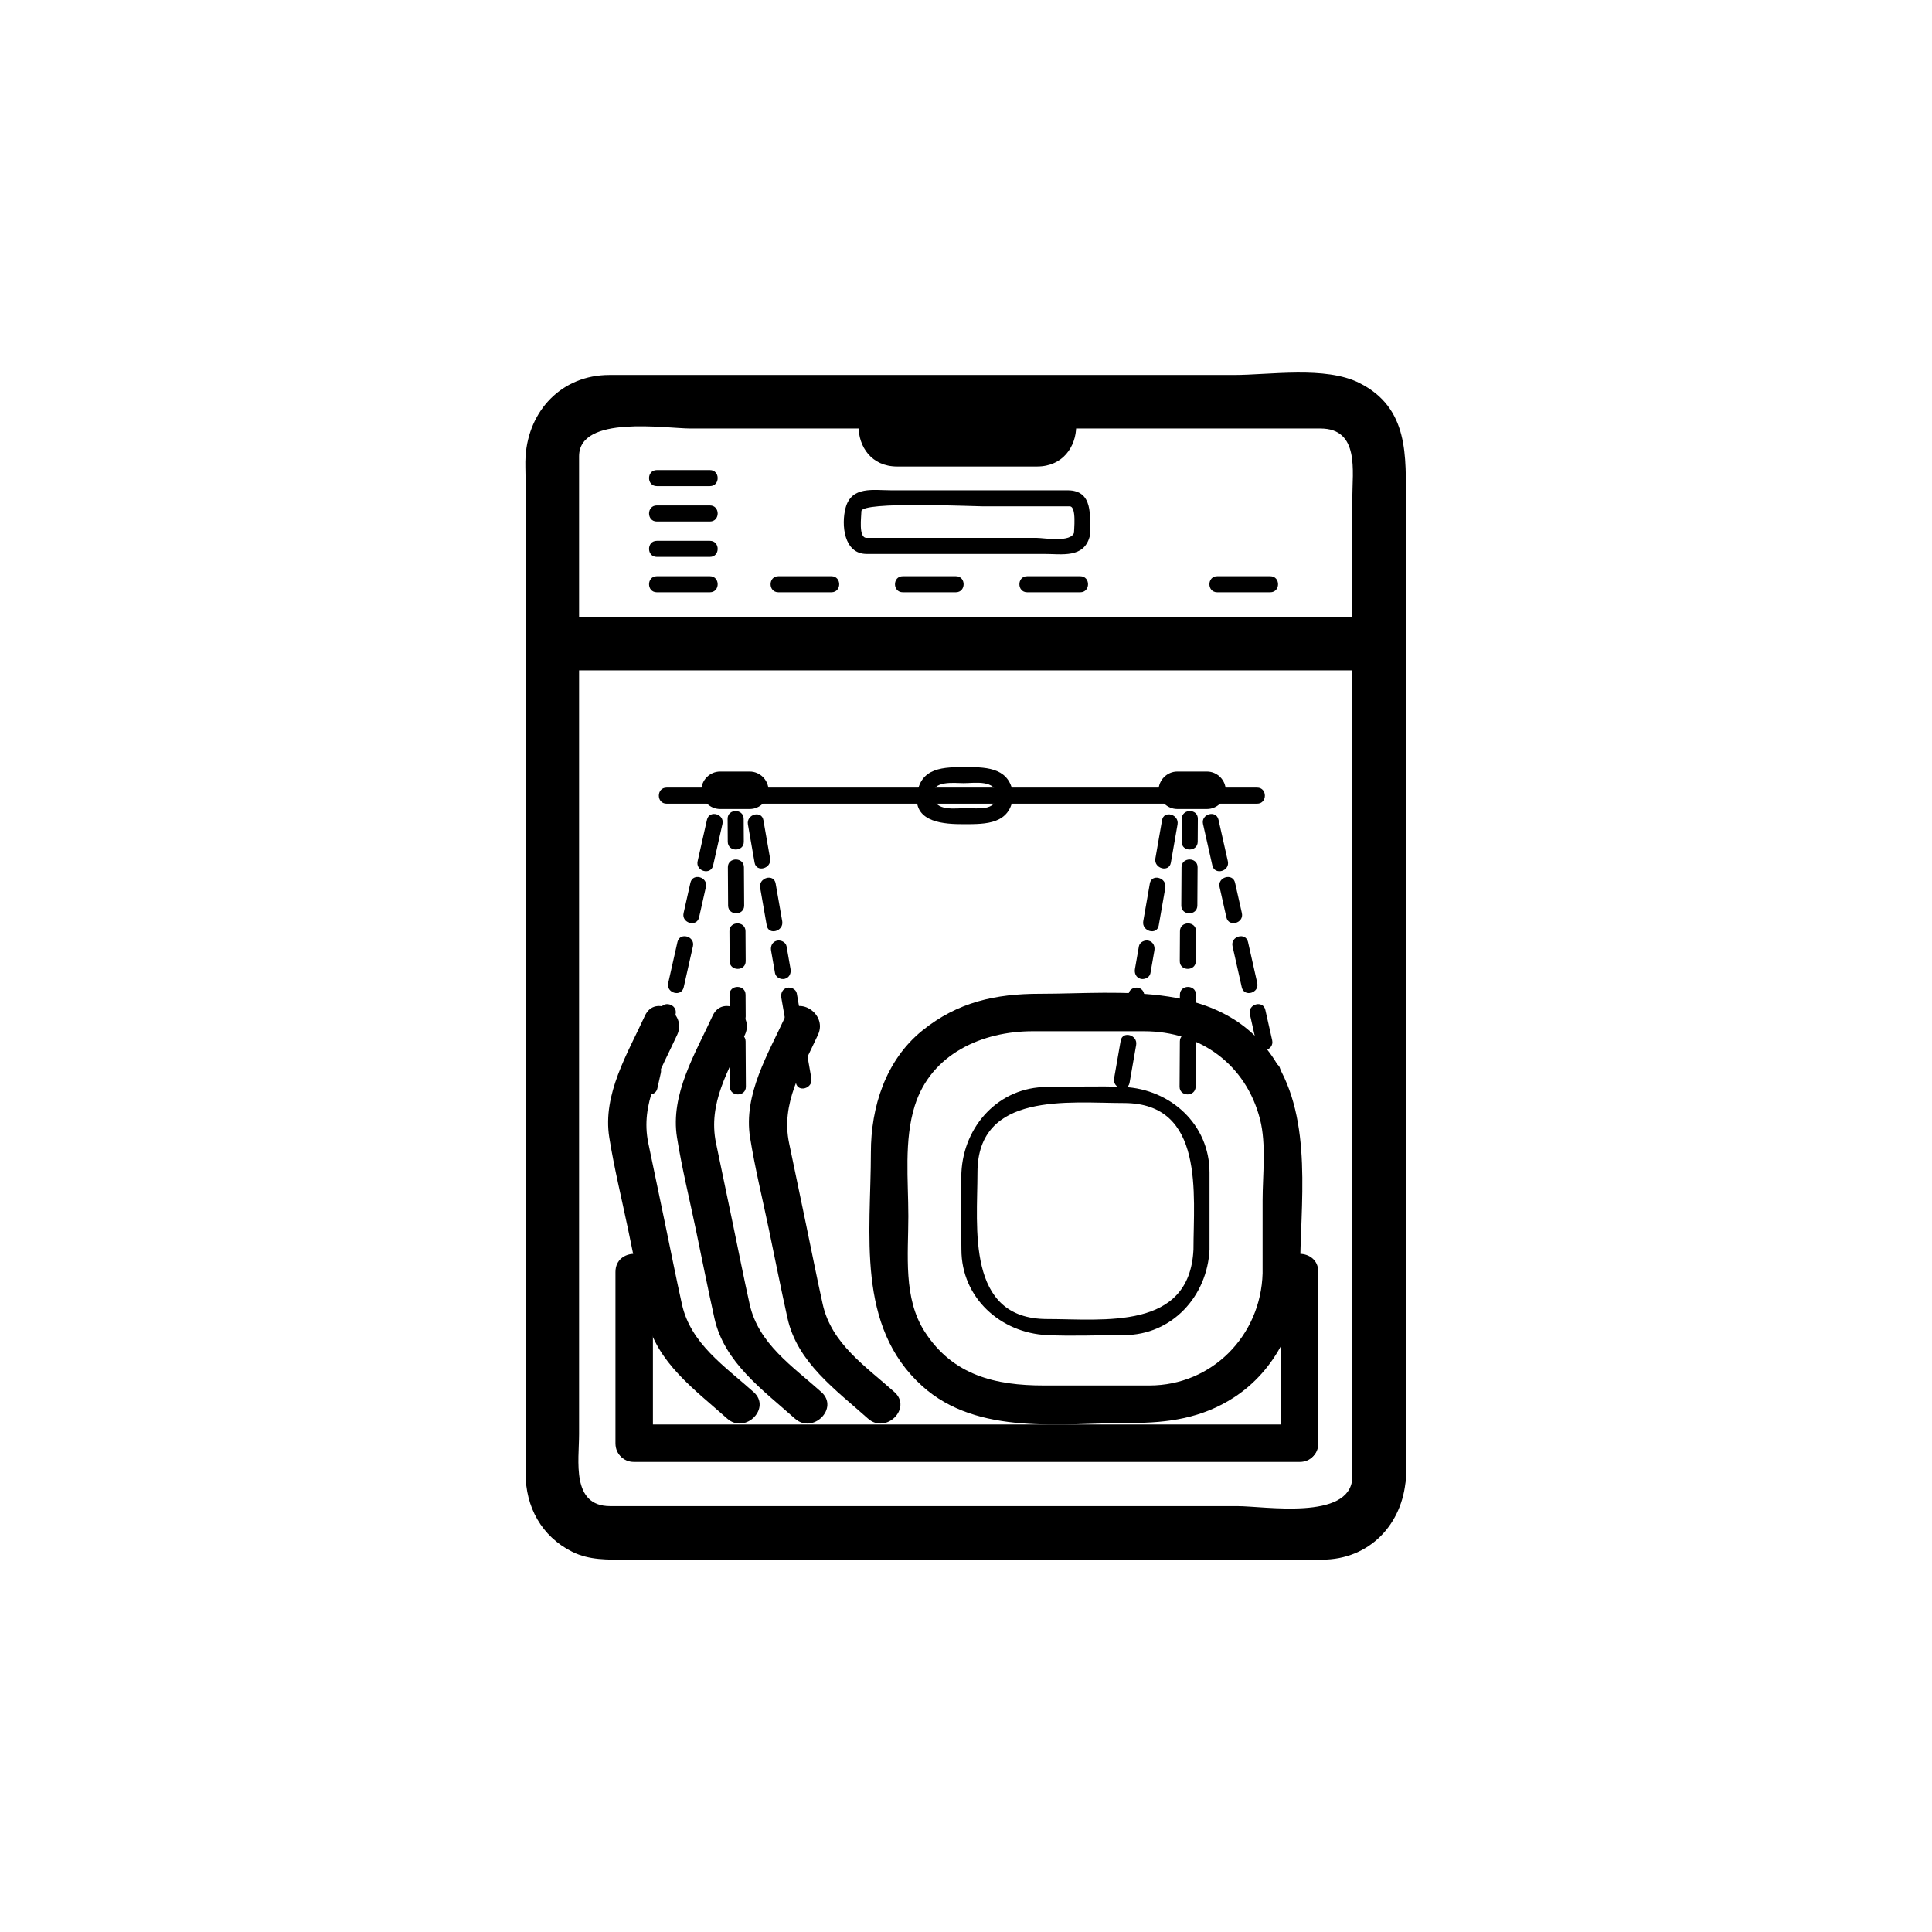 <?xml version="1.0" encoding="iso-8859-1"?>
<!-- Generator: Adobe Illustrator 16.0.0, SVG Export Plug-In . SVG Version: 6.00 Build 0)  -->
<!DOCTYPE svg PUBLIC "-//W3C//DTD SVG 1.1//EN" "http://www.w3.org/Graphics/SVG/1.1/DTD/svg11.dtd">
<svg version="1.1" xmlns="http://www.w3.org/2000/svg" xmlns:xlink="http://www.w3.org/1999/xlink" x="0px" y="0px" width="361px"
	 height="361px" viewBox="0 0 361 361" style="enable-background:new 0 0 361 361;" xml:space="preserve">
<g id="scene_x5F_dishwasher">
	<g>
		<g>
			<path style="fill:#000000;" d="M257.686,115.265c-48.647,0-97.294,0-145.942,0c-2.517,0-5.034,0-7.551,0c-6.449,0-6.449,10,0,10
				c48.647,0,97.294,0,145.942,0c2.517,0,5.034,0,7.551,0C264.134,125.265,264.134,115.265,257.686,115.265L257.686,115.265z"/>
		</g>
	</g>
	<g>
		<g>
			<path style="fill:#000000;" d="M252.686,276.238c-0.532,7.91-16.387,5.186-21.503,5.186c-14.594,0-29.187,0-43.779,0
				c-24.468,0-48.936,0-73.403,0c-7.307,0-5.8-8.537-5.8-13.446c0-10.97,0-21.938,0-32.908c0-31.835,0-63.67,0-95.506
				c0-18.101,0-36.202,0-54.303c0-7.789,16.191-5.193,20.83-5.193c14.487,0,28.975,0,43.462,0c24.744,0,49.488,0,74.232,0
				c7.356,0,5.961,8.011,5.961,13.014c0,10.835,0,21.67,0,32.506c0,50.208,0,100.416,0,150.624
				C252.686,276.22,252.686,276.229,252.686,276.238c0,6.448,10,6.448,10,0c0-49.658,0-99.317,0-148.975c0-11.102,0-22.204,0-33.306
				c0-8.689,0.648-17.717-8.697-22.407c-6.351-3.187-16.718-1.483-23.49-1.483c-14.695,0-29.392,0-44.087,0
				c-24.185,0-48.369,0-72.553,0c-8.85,0-15.08,6.593-15.658,15.186c-0.091,1.352,0,2.741,0,4.095c0,9.405,0,18.81,0,28.215
				c0,52.567,0,105.133,0,157.701c0,6.304,2.96,11.797,8.697,14.676c3.232,1.622,6.694,1.483,10.172,1.483
				c11.157,0,22.313,0,33.47,0c29.31,0,58.62,0,87.93,0c2.853,0,5.705,0,8.559,0c8.85,0,15.079-6.593,15.657-15.186
				C263.119,269.798,253.116,269.84,252.686,276.238z"/>
		</g>
	</g>
	<g>
		<g>
			<path style="fill:#000000;" d="M167.634,87.167c8.715,0,17.43,0,26.146,0c9.686,0,9.771-15.003,0.107-15.003
				c-8.715,0-17.43,0-26.145,0C158.056,72.165,157.97,87.167,167.634,87.167L167.634,87.167z"/>
		</g>
	</g>
	<g id="buegeleisen_4_" style="display:none;">
		<g style="display:inline;">
			<g>
				<path style="fill:#000000;" d="M253.74,279.667c-0.229,2.271-14.503,0.999-16.25,0.999c-1.748,0.001-16.021,1.273-16.25-0.999
					c-0.854-8.468,0-17.463,0-25.963c0-15.986,0-31.973,0-47.959c0-6.066,0-12.134,0-18.2c0-1.625-0.883-6.16,0.293-7.585
					c0.074-0.089-1.234-0.999,0.46,0.139c-0.136-0.091,1.265,1.149,1.655,1.534c1.773,1.746,3.346,3.713,4.839,5.699
					c4.051,5.388,7.639,11.131,11.136,16.887c5.16,8.495,10.021,17.187,14.636,25.99c0.456,0.871-0.519-3.93-0.519-1.035
					c0,1.706,0,3.413,0,5.119c0,5.852,0,11.703,0,17.555C253.74,261.121,253.74,270.394,253.74,279.667c0,6.448,10,6.448,10,0
					c0-12.158,0-24.315,0-36.474c0-4.989,0-9.979,0-14.97c0-3.185-2.927-6.989-4.371-9.643c-7.63-14.024-15.564-28.286-25.678-40.7
					c-3.882-4.765-9.651-10.675-16.31-7.061c-5.069,2.752-6.142,7.44-6.142,12.654c0,27.693,0,55.387,0,83.08
					c0,8.863-2.157,24.112,11.168,24.112c6.34,0,12.68,0,19.021-0.001c5.582,0,13.565,1.337,18.202-2.488
					c2.727-2.25,3.764-5.079,4.109-8.511C264.387,273.252,254.381,273.314,253.74,279.667z"/>
			</g>
		</g>
		<g style="display:inline;">
			<g>
				<path style="fill:#000000;" d="M281.832,233.332c0,17.778,0,35.557,0,53.335c0,6.448,10,6.448,10,0c0-17.778,0-35.557,0-53.335
					C291.832,226.884,281.832,226.884,281.832,233.332L281.832,233.332z"/>
			</g>
		</g>
		<g style="display:inline;">
			<g>
				<path style="fill:#000000;" d="M221.083,291.332c21.806,0,43.611,0.001,65.417,0.001c6.448,0,6.448-10,0-10
					c-21.806,0-43.611-0.001-65.417-0.001C214.635,281.332,214.635,291.332,221.083,291.332L221.083,291.332z"/>
			</g>
		</g>
		<g style="display:inline;">
			<g>
				<path style="fill:#000000;" d="M260.166,237.104c0,6.757,0,13.513,0,20.27c0,4.514,7,4.514,7,0c0-6.757,0-13.513,0-20.27
					C267.166,232.59,260.166,232.59,260.166,237.104L260.166,237.104z"/>
			</g>
		</g>
	</g>
	<path style="fill:none;stroke:#000000;stroke-miterlimit:10;" d="M44.239,121.792"/>
	<g>
		<g>
			<path style="fill:#000000;" d="M122.728,110.667c3.307,0,6.613,0,9.92,0c1.935,0,1.935-3,0-3c-3.307,0-6.613,0-9.92,0
				C120.793,107.667,120.793,110.667,122.728,110.667L122.728,110.667z"/>
		</g>
	</g>
	<g>
		<g>
			<path style="fill:#000000;" d="M122.728,90.833c3.307,0,6.613,0,9.92,0c1.935,0,1.935-3,0-3c-3.307,0-6.613,0-9.92,0
				C120.793,87.833,120.793,90.833,122.728,90.833L122.728,90.833z"/>
		</g>
	</g>
	<g>
		<g>
			<path style="fill:#000000;" d="M227.436,110.667c3.307,0,6.613,0,9.92,0c1.935,0,1.935-3,0-3c-3.307,0-6.613,0-9.92,0
				C225.501,107.667,225.501,110.667,227.436,110.667L227.436,110.667z"/>
		</g>
	</g>
	<g>
		<g>
			<path style="fill:#000000;" d="M122.728,104.056c3.307,0,6.613,0,9.92,0c1.935,0,1.935-3,0-3c-3.307,0-6.613,0-9.92,0
				C120.793,101.056,120.793,104.056,122.728,104.056L122.728,104.056z"/>
		</g>
	</g>
	<g>
		<g>
			<path style="fill:#000000;" d="M122.728,97.445c3.307,0,6.613,0,9.92,0c1.935,0,1.935-3,0-3c-3.307,0-6.613,0-9.92,0
				C120.793,94.445,120.793,97.445,122.728,97.445L122.728,97.445z"/>
		</g>
	</g>
	<g>
		<g>
			<path style="fill:#000000;" d="M200.72,99.452c-0.543,2.007-5.591,1.049-7.081,1.049c-4.938,0-9.874,0-14.811,0
				c-4.534,0-9.067,0-13.601,0c-1.107,0-2.215,0-3.323,0c-1.547,0-0.948-4.021-0.948-4.982c0-1.879,20.847-0.904,22.824-0.904
				c4.401,0,8.803,0,13.204,0c0.966,0,1.932,0,2.897,0c1.316,0,0.783,4.425,0.783,5.236c0,1.935,3,1.935,3,0
				c0-3.438,0.64-8.236-4.172-8.236c-4.912,0-9.823,0-14.734,0c-6.076,0-12.152,0-18.229,0c-3.351,0-7.417-0.831-8.52,3.251
				c-0.859,3.175-0.323,8.635,3.894,8.635c4.663,0,9.326,0,13.989,0c6.4,0,12.799,0,19.199,0c3.351,0,7.416,0.831,8.52-3.251
				C204.118,98.379,201.224,97.586,200.72,99.452z"/>
		</g>
	</g>
	<g>
		<g>
			<path style="fill:#000000;" d="M118.5,273.167c41.444,0,82.889,0,124.333,0c4.514,0,4.514-7,0-7c-41.444,0-82.889,0-124.333,0
				C113.986,266.167,113.986,273.167,118.5,273.167L118.5,273.167z"/>
		</g>
	</g>
	<g>
		<g>
			<g>
				<path style="fill:#000000;" d="M115,237.667c0,10.667,0,21.333,0,32c0,4.514,7,4.514,7,0c0-10.667,0-21.333,0-32
					C122,233.153,115,233.153,115,237.667L115,237.667z"/>
			</g>
		</g>
		<g>
			<g>
				<path style="fill:#000000;" d="M246.333,269.667c0-10.667,0-21.333,0-32c0-4.514-7-4.514-7,0c0,10.667,0,21.333,0,32
					C239.333,274.181,246.333,274.181,246.333,269.667L246.333,269.667z"/>
			</g>
		</g>
		<g>
			<g>
				<g>
					<path style="fill:#000000;" d="M235.92,237.926c-0.323,11.585-9.41,20.955-21.161,20.955c-6.571,0-13.144,0-19.715,0
						c-9.021,0-16.967-1.866-22.233-10.006c-4.089-6.321-3.084-14.447-3.084-21.617c0-6.726-0.837-14.171,1.207-20.665
						c3.055-9.707,12.632-13.905,22.027-13.905c6.932,0,13.862,0,20.794,0c10.488,0,19.059,6.169,21.688,16.466
						c1.197,4.689,0.478,10.382,0.478,15.158C235.92,228.85,235.92,233.388,235.92,237.926c0,4.514,7,4.514,7,0
						c0-12.8,2.542-28.592-4.746-39.856c-9.775-15.11-28.435-12.382-43.881-12.382c-8.254,0-15.361,1.54-21.952,6.87
						c-6.864,5.552-9.614,14.271-9.614,22.795c0,15.085-2.839,32.451,9.614,43.658c10.391,9.351,26.148,6.87,39.012,6.87
						c6.91,0,13.227-0.891,19.186-4.746c7.864-5.087,12.126-14.026,12.382-23.209C243.046,233.409,236.046,233.421,235.92,237.926z"
						/>
				</g>
			</g>
			<g>
				<g>
					<path style="fill:#000000;" d="M223.004,233.479c-0.721,15.156-16.702,12.988-27.373,12.988
						c-15.166,0-12.989-17.15-12.989-27.374c0-15.165,17.151-12.989,27.374-12.989C225.18,206.104,223.004,223.256,223.004,233.479
						c0,1.935,3,1.935,3,0c0-4.795,0-9.591,0-14.386c0-9.014-7.298-15.576-15.988-15.989c-4.772-0.227-9.605,0-14.385,0
						c-9.015,0-15.576,7.299-15.989,15.989c-0.227,4.773,0,9.606,0,14.386c0,9.015,7.299,15.575,15.989,15.988
						c4.772,0.227,9.605,0,14.385,0c9.014,0,15.575-7.298,15.988-15.988C226.096,231.544,223.096,231.553,223.004,233.479z"/>
				</g>
			</g>
		</g>
		<g>
			<g>
				<path style="fill:#000000;" d="M167.126,260.112c-5.398-4.829-11.758-9.037-13.396-16.403
					c-1.106-4.978-2.087-9.985-3.128-14.977c-1.053-5.047-2.108-10.094-3.159-15.143c-1.549-7.445,2.361-13.606,5.413-20.266
					c1.866-4.073-4.166-7.633-6.044-3.533c-3.238,7.065-7.947,14.677-6.66,22.747c0.914,5.73,2.314,11.415,3.499,17.093
					c1.16,5.561,2.262,11.137,3.495,16.682c1.84,8.28,9.025,13.377,15.03,18.749C165.529,268.062,170.497,263.128,167.126,260.112
					L167.126,260.112z"/>
			</g>
		</g>
		<g>
			<g>
				<path style="fill:#000000;" d="M153.473,260.112c-5.398-4.829-11.758-9.037-13.396-16.403
					c-1.106-4.978-2.087-9.985-3.128-14.977c-1.053-5.047-2.108-10.094-3.159-15.143c-1.549-7.445,2.361-13.606,5.413-20.266
					c1.866-4.073-4.166-7.633-6.044-3.533c-3.238,7.065-7.947,14.677-6.66,22.747c0.914,5.73,2.314,11.415,3.499,17.093
					c1.16,5.561,2.262,11.137,3.495,16.682c1.84,8.28,9.025,13.377,15.03,18.749C151.876,268.062,156.844,263.128,153.473,260.112
					L153.473,260.112z"/>
			</g>
		</g>
		<g>
			<g>
				<path style="fill:#000000;" d="M140.818,260.112c-5.398-4.829-11.758-9.037-13.396-16.403
					c-1.106-4.978-2.087-9.985-3.128-14.977c-1.053-5.047-2.108-10.094-3.159-15.143c-1.549-7.445,2.361-13.606,5.413-20.266
					c1.866-4.073-4.166-7.633-6.044-3.533c-3.238,7.065-7.947,14.677-6.66,22.747c0.914,5.73,2.314,11.415,3.499,17.093
					c1.16,5.561,2.262,11.137,3.495,16.682c1.84,8.28,9.025,13.377,15.03,18.749C139.221,268.062,144.189,263.128,140.818,260.112
					L140.818,260.112z"/>
			</g>
		</g>
	</g>
	<g>
		<g>
			<path style="fill:#000000;" d="M124.556,150.167c36.78,0,73.56,0,110.34,0c1.935,0,1.935-3,0-3c-36.78,0-73.56,0-110.34,0
				C122.622,147.167,122.622,150.167,124.556,150.167L124.556,150.167z"/>
		</g>
	</g>
	<g>
		<g>
			<path style="fill:#000000;" d="M186.333,148.667c-0.298,2.95-3.678,2.333-5.711,2.333c-2.102,0-5.98,0.73-6.289-2.333
				c-0.296-2.935,4.056-2.333,5.711-2.333C182.146,146.334,186.024,145.604,186.333,148.667c0.192,1.906,3.194,1.924,3,0
				c-0.513-5.083-4.605-5.333-8.711-5.333c-4.235,0-8.747-0.041-9.289,5.333c-0.513,5.091,5.277,5.333,8.711,5.333
				c4.235,0,8.747,0.041,9.289-5.333C189.527,146.743,186.525,146.762,186.333,148.667z"/>
		</g>
	</g>
	<g>
		<g>
			<g>
				<g>
					<path style="fill:#000000;" d="M139.75,154.045c0.416,2.384,0.832,4.768,1.249,7.152c0.332,1.903,3.223,1.094,2.893-0.798
						c-0.416-2.384-0.832-4.768-1.249-7.152C142.311,151.344,139.42,152.153,139.75,154.045L139.75,154.045z"/>
				</g>
			</g>
			<g>
				<g>
					<path style="fill:#000000;" d="M129.005,164.944c-0.425,1.892-0.851,3.783-1.276,5.674c-0.424,1.884,2.468,2.685,2.893,0.798
						c0.425-1.892,0.851-3.783,1.276-5.674C132.322,163.858,129.43,163.057,129.005,164.944L129.005,164.944z"/>
				</g>
			</g>
			<g>
				<g>
					<path style="fill:#000000;" d="M142.036,165.877c0.41,2.35,0.82,4.699,1.231,7.049c0.332,1.903,3.223,1.094,2.893-0.798
						c-0.41-2.35-0.82-4.699-1.231-7.049C144.596,163.176,141.705,163.986,142.036,165.877L142.036,165.877z"/>
				</g>
			</g>
			<g>
				<g>
					<path style="fill:#000000;" d="M132.099,153.169c-0.582,2.584-1.163,5.168-1.745,7.751c-0.424,1.884,2.468,2.685,2.893,0.798
						c0.582-2.584,1.163-5.168,1.745-7.751C135.416,152.083,132.523,151.283,132.099,153.169L132.099,153.169z"/>
				</g>
			</g>
			<g>
				<g>
					<path style="fill:#000000;" d="M126.583,176.014c-0.575,2.556-1.15,5.111-1.726,7.668c-0.424,1.884,2.468,2.685,2.893,0.797
						c0.575-2.556,1.15-5.111,1.726-7.667C129.9,174.927,127.008,174.127,126.583,176.014L126.583,176.014z"/>
				</g>
			</g>
			<g>
				<g>
					<path style="fill:#000000;" d="M144.08,177.624c0.246,1.407,0.491,2.813,0.737,4.22c0.141,0.807,1.115,1.249,1.845,1.048
						c0.844-0.232,1.188-1.04,1.047-1.845c-0.246-1.407-0.491-2.814-0.737-4.221c-0.141-0.806-1.115-1.249-1.845-1.047
						C144.284,176.011,143.939,176.819,144.08,177.624L144.08,177.624z"/>
				</g>
			</g>
			<g>
				<g>
					<path style="fill:#000000;" d="M139.333,179.587c-0.011-1.865-0.023-3.729-0.034-5.594c-0.012-1.934-3.012-1.935-3,0
						c0.011,1.865,0.023,3.729,0.034,5.594C136.345,181.521,139.345,181.522,139.333,179.587L139.333,179.587z"/>
				</g>
			</g>
			<g>
				<g>
					<path style="fill:#000000;" d="M139.049,169.206c-0.015-2.385-0.029-4.77-0.043-7.155c-0.012-1.934-3.012-1.935-3,0
						c0.015,2.385,0.029,4.77,0.043,7.155C136.061,171.14,139.061,171.141,139.049,169.206L139.049,169.206z"/>
				</g>
			</g>
			<g>
				<g>
					<path style="fill:#000000;" d="M138.983,157.283c-0.009-1.428-0.017-2.856-0.026-4.284c-0.012-1.934-3.012-1.935-3,0
						c0.009,1.428,0.017,2.856,0.026,4.284C135.995,159.217,138.995,159.218,138.983,157.283L138.983,157.283z"/>
				</g>
			</g>
			<g>
				<g>
					<path style="fill:#000000;" d="M139.371,203.041c-0.017-2.818-0.035-5.637-0.052-8.455c-0.012-1.934-3.012-1.936-3,0
						c0.017,2.818,0.035,5.637,0.052,8.455C136.382,204.975,139.382,204.977,139.371,203.041L139.371,203.041z"/>
				</g>
			</g>
			<g>
				<g>
					<path style="fill:#000000;" d="M139.336,189.932c-0.008-1.357-0.016-2.715-0.024-4.072c-0.012-1.934-3.012-1.936-3,0
						c0.008,1.357,0.016,2.715,0.024,4.072C136.348,191.865,139.348,191.867,139.336,189.932L139.336,189.932z"/>
				</g>
			</g>
			<g>
				<g>
					<path style="fill:#000000;" d="M145.991,186.424c0.246,1.407,0.491,2.814,0.737,4.221c0.141,0.807,1.115,1.249,1.845,1.048
						c0.844-0.232,1.188-1.04,1.047-1.845c-0.246-1.407-0.491-2.814-0.737-4.221c-0.141-0.807-1.115-1.249-1.845-1.048
						C146.195,184.812,145.851,185.619,145.991,186.424L145.991,186.424z"/>
				</g>
			</g>
			<g>
				<g>
					<path style="fill:#000000;" d="M147.483,195.256c0.41,2.35,0.82,4.699,1.231,7.049c0.332,1.903,3.223,1.095,2.893-0.797
						c-0.41-2.35-0.82-4.699-1.231-7.049C150.044,192.556,147.153,193.364,147.483,195.256L147.483,195.256z"/>
				</g>
			</g>
			<g>
				<g>
					<path style="fill:#000000;" d="M123.346,188.697c-0.425,1.891-0.851,3.782-1.276,5.674c-0.424,1.884,2.468,2.685,2.893,0.797
						c0.425-1.891,0.851-3.782,1.276-5.674C126.663,187.61,123.771,186.81,123.346,188.697L123.346,188.697z"/>
				</g>
			</g>
			<g>
				<g>
					<path style="fill:#000000;" d="M120.587,199.672c-0.223,0.99-0.446,1.981-0.668,2.973c-0.179,0.797,0.232,1.62,1.047,1.845
						c0.76,0.209,1.666-0.25,1.845-1.048c0.223-0.99,0.446-1.981,0.668-2.973c0.179-0.797-0.232-1.62-1.047-1.845
						C121.672,198.415,120.766,198.874,120.587,199.672L120.587,199.672z"/>
				</g>
			</g>
		</g>
		<g>
			<g>
				<path style="fill:#000000;" d="M134.545,151.167c1.851,0,3.703,0,5.554,0c1.908,0,3.5-1.592,3.5-3.5s-1.592-3.5-3.5-3.5
					c-1.851,0-3.703,0-5.554,0c-1.908,0-3.5,1.592-3.5,3.5S132.637,151.167,134.545,151.167L134.545,151.167z"/>
			</g>
		</g>
	</g>
	<g>
		<g>
			<g>
				<g>
					<path style="fill:#000000;" d="M217.136,153.247c-0.416,2.384-0.832,4.769-1.248,7.152c-0.33,1.892,2.561,2.701,2.893,0.798
						c0.416-2.384,0.832-4.769,1.248-7.152C220.358,152.153,217.468,151.344,217.136,153.247L217.136,153.247z"/>
				</g>
			</g>
			<g>
				<g>
					<path style="fill:#000000;" d="M227.882,165.742c0.425,1.891,0.851,3.782,1.275,5.674c0.424,1.887,3.316,1.086,2.893-0.798
						c-0.425-1.891-0.851-3.782-1.275-5.674C230.351,163.057,227.458,163.858,227.882,165.742L227.882,165.742z"/>
				</g>
			</g>
			<g>
				<g>
					<path style="fill:#000000;" d="M214.851,165.08c-0.41,2.35-0.82,4.699-1.23,7.049c-0.33,1.892,2.561,2.701,2.893,0.798
						c0.41-2.35,0.82-4.699,1.23-7.049C218.073,163.986,215.183,163.176,214.851,165.08L214.851,165.08z"/>
				</g>
			</g>
			<g>
				<g>
					<path style="fill:#000000;" d="M224.788,153.967c0.581,2.583,1.163,5.167,1.744,7.751c0.425,1.887,3.316,1.086,2.893-0.798
						c-0.581-2.583-1.163-5.167-1.744-7.751C227.256,151.282,224.364,152.083,224.788,153.967L224.788,153.967z"/>
				</g>
			</g>
			<g>
				<g>
					<path style="fill:#000000;" d="M230.304,176.812c0.575,2.556,1.15,5.111,1.726,7.667c0.425,1.888,3.316,1.087,2.893-0.797
						c-0.575-2.557-1.15-5.112-1.726-7.668C232.771,174.127,229.88,174.927,230.304,176.812L230.304,176.812z"/>
				</g>
			</g>
			<g>
				<g>
					<path style="fill:#000000;" d="M212.807,176.826c-0.246,1.407-0.491,2.813-0.737,4.221c-0.141,0.805,0.203,1.612,1.048,1.845
						c0.73,0.201,1.704-0.241,1.845-1.048c0.246-1.406,0.491-2.813,0.737-4.22c0.141-0.805-0.203-1.613-1.048-1.845
						C213.921,175.578,212.947,176.02,212.807,176.826L212.807,176.826z"/>
				</g>
			</g>
			<g>
				<g>
					<path style="fill:#000000;" d="M223.446,179.587c0.012-1.865,0.022-3.729,0.034-5.594c0.012-1.935-2.988-1.934-3,0
						c-0.012,1.865-0.022,3.729-0.034,5.594C220.435,181.522,223.435,181.521,223.446,179.587L223.446,179.587z"/>
				</g>
			</g>
			<g>
				<g>
					<path style="fill:#000000;" d="M223.73,169.206c0.015-2.385,0.028-4.77,0.043-7.155c0.012-1.935-2.988-1.934-3,0
						c-0.015,2.385-0.028,4.77-0.043,7.155C220.719,171.141,223.719,171.14,223.73,169.206L223.73,169.206z"/>
				</g>
			</g>
			<g>
				<g>
					<path style="fill:#000000;" d="M223.796,157.283c0.009-1.428,0.018-2.856,0.026-4.284c0.012-1.935-2.988-1.934-3,0
						c-0.009,1.428-0.018,2.856-0.026,4.284C220.784,159.218,223.784,159.217,223.796,157.283L223.796,157.283z"/>
				</g>
			</g>
			<g>
				<g>
					<path style="fill:#000000;" d="M223.408,203.041c0.018-2.818,0.035-5.637,0.053-8.455c0.012-1.936-2.988-1.934-3,0
						c-0.018,2.818-0.035,5.637-0.053,8.455C220.396,204.977,223.396,204.975,223.408,203.041L223.408,203.041z"/>
				</g>
			</g>
			<g>
				<g>
					<path style="fill:#000000;" d="M223.443,189.932c0.008-1.357,0.017-2.715,0.024-4.072c0.012-1.936-2.988-1.934-3,0
						c-0.008,1.357-0.017,2.715-0.024,4.072C220.432,191.867,223.432,191.865,223.443,189.932L223.443,189.932z"/>
				</g>
			</g>
			<g>
				<g>
					<path style="fill:#000000;" d="M210.896,185.627c-0.245,1.406-0.491,2.813-0.736,4.221c-0.141,0.805,0.203,1.612,1.048,1.845
						c0.73,0.201,1.704-0.241,1.845-1.048c0.245-1.406,0.491-2.813,0.736-4.221c0.141-0.805-0.203-1.612-1.048-1.845
						C212.01,184.378,211.036,184.82,210.896,185.627L210.896,185.627z"/>
				</g>
			</g>
			<g>
				<g>
					<path style="fill:#000000;" d="M209.403,194.459c-0.41,2.35-0.82,4.699-1.23,7.049c-0.33,1.892,2.561,2.7,2.893,0.797
						c0.41-2.35,0.82-4.699,1.23-7.049C212.626,193.364,209.735,192.556,209.403,194.459L209.403,194.459z"/>
				</g>
			</g>
			<g>
				<g>
					<path style="fill:#000000;" d="M233.54,189.494c0.426,1.892,0.851,3.783,1.276,5.674c0.425,1.888,3.316,1.087,2.893-0.797
						c-0.426-1.892-0.851-3.783-1.276-5.674C236.008,186.81,233.116,187.61,233.54,189.494L233.54,189.494z"/>
				</g>
			</g>
			<g>
				<g>
					<path style="fill:#000000;" d="M236.3,200.469c0.223,0.991,0.445,1.982,0.668,2.973c0.179,0.798,1.086,1.257,1.845,1.048
						c0.816-0.225,1.228-1.048,1.048-1.845c-0.223-0.991-0.445-1.982-0.668-2.973c-0.179-0.798-1.086-1.257-1.845-1.048
						C236.531,198.849,236.12,199.672,236.3,200.469L236.3,200.469z"/>
				</g>
			</g>
		</g>
		<g>
			<g>
				<path style="fill:#000000;" d="M219.98,151.167c1.852,0,3.702,0,5.554,0c1.908,0,3.5-1.592,3.5-3.5s-1.592-3.5-3.5-3.5
					c-1.852,0-3.702,0-5.554,0c-1.908,0-3.5,1.592-3.5,3.5S218.072,151.167,219.98,151.167L219.98,151.167z"/>
			</g>
		</g>
	</g>
	<g>
		<g>
			<path style="fill:#000000;" d="M191.93,110.667c3.307,0,6.613,0,9.92,0c1.935,0,1.935-3,0-3c-3.307,0-6.613,0-9.92,0
				C189.995,107.667,189.995,110.667,191.93,110.667L191.93,110.667z"/>
		</g>
	</g>
	<g>
		<g>
			<path style="fill:#000000;" d="M168.684,110.667c3.307,0,6.613,0,9.92,0c1.935,0,1.935-3,0-3c-3.307,0-6.613,0-9.92,0
				C166.749,107.667,166.749,110.667,168.684,110.667L168.684,110.667z"/>
		</g>
	</g>
	<g>
		<g>
			<path style="fill:#000000;" d="M145.438,110.667c3.307,0,6.613,0,9.92,0c1.935,0,1.935-3,0-3c-3.307,0-6.613,0-9.92,0
				C143.503,107.667,143.503,110.667,145.438,110.667L145.438,110.667z"/>
		</g>
	</g>
</g>
<g id="Ebene_1">
</g>
</svg>
